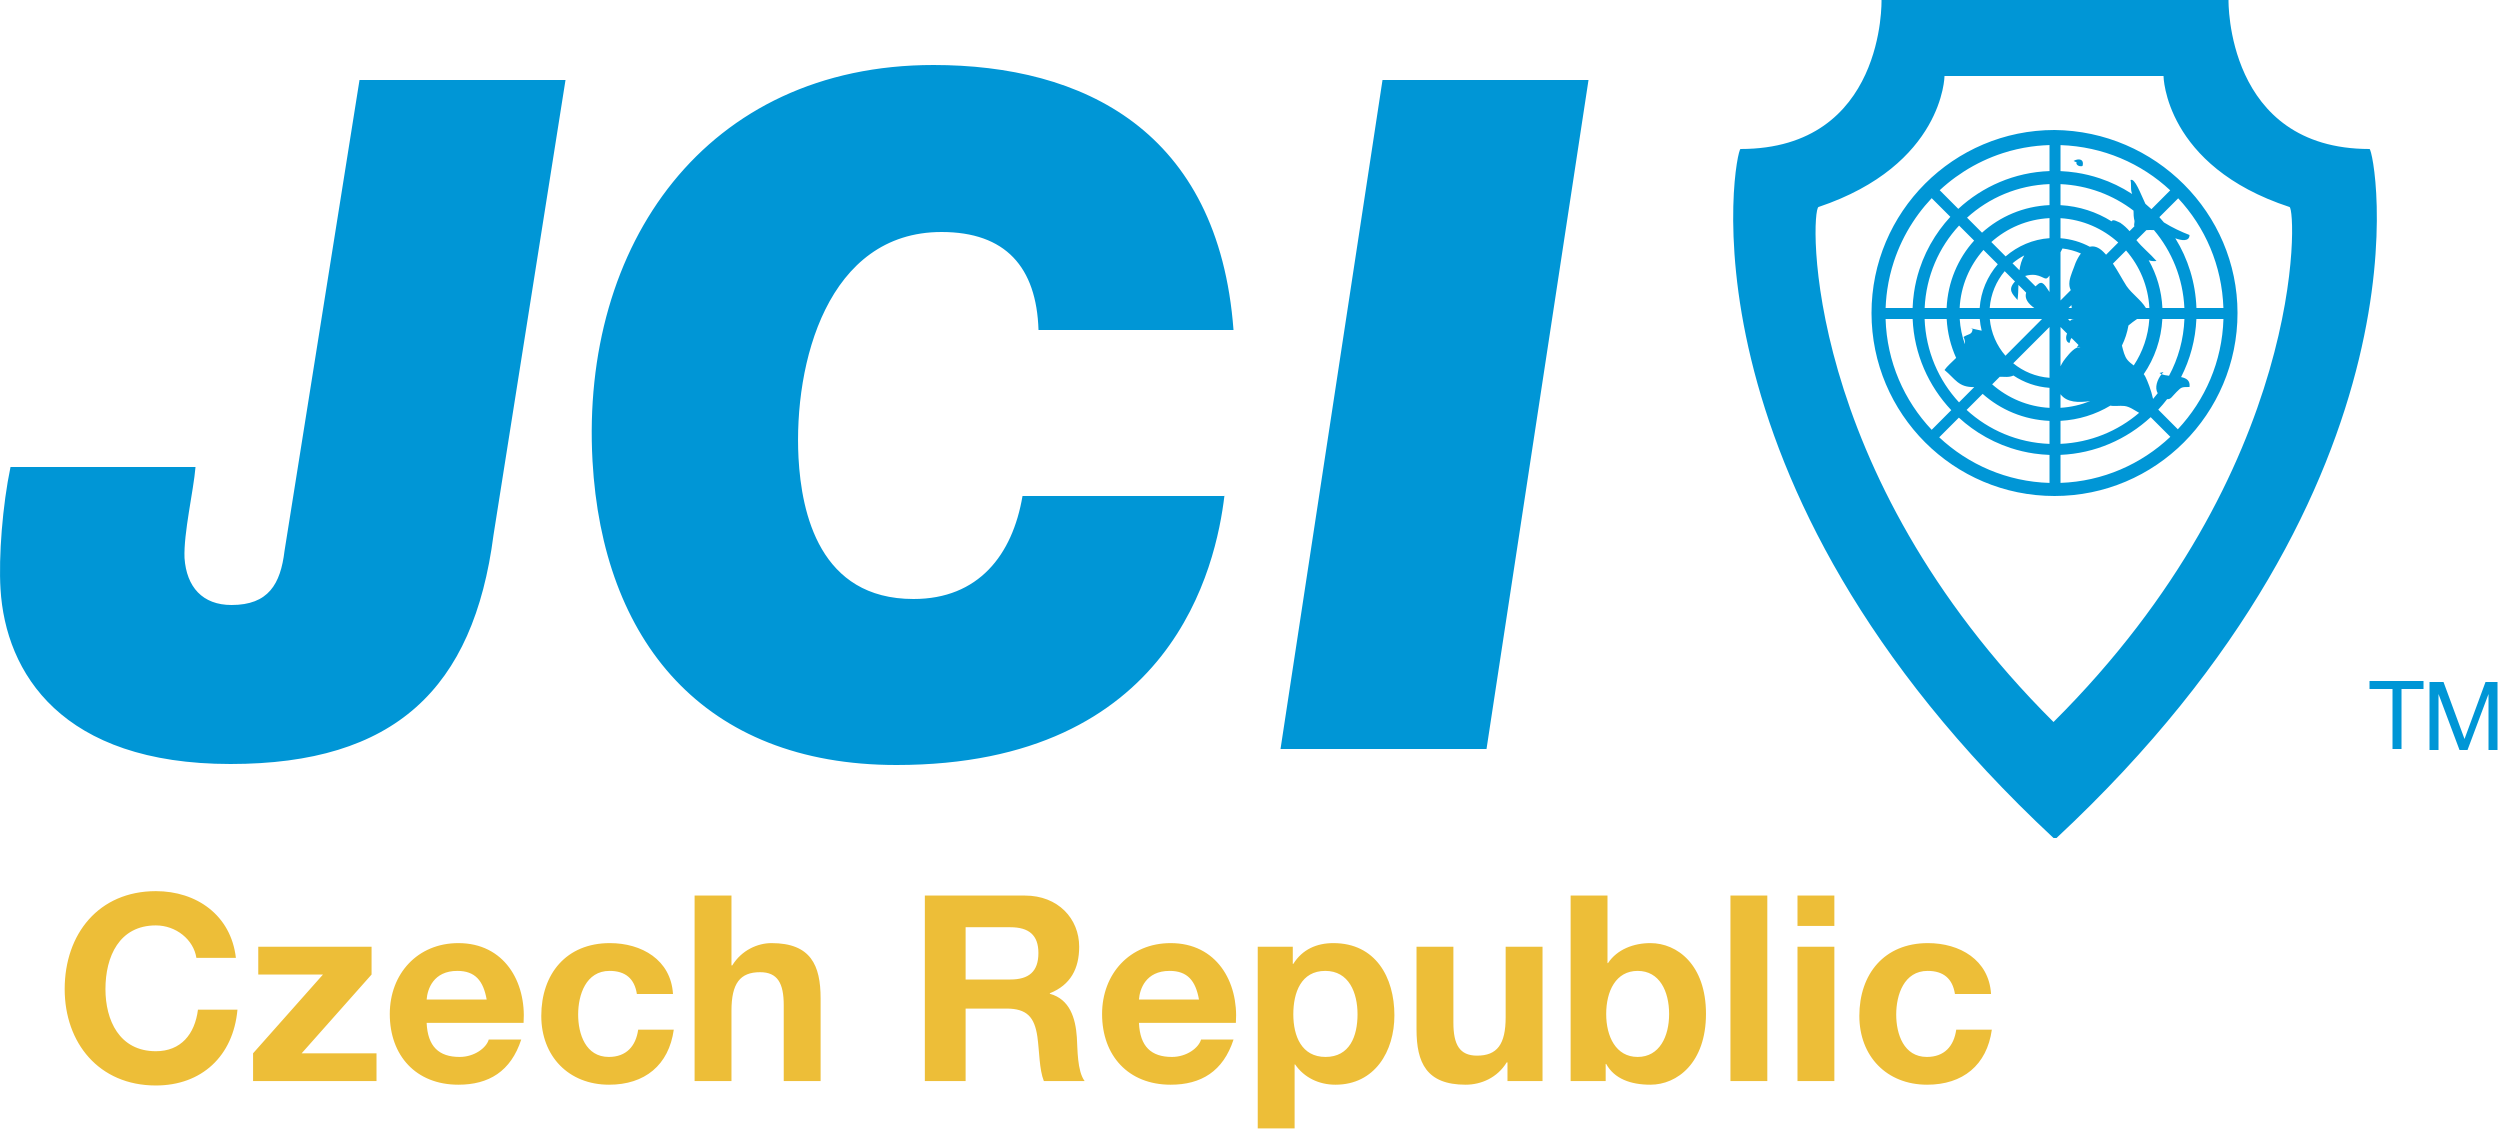 <?xml version="1.0" encoding="UTF-8" standalone="no"?>
<svg width="100%" height="100%" viewBox="0 0 250 113" version="1.1" xmlns="http://www.w3.org/2000/svg" xmlns:xlink="http://www.w3.org/1999/xlink" xml:space="preserve" xmlns:serif="http://www.serif.com/" style="fill-rule:evenodd;clip-rule:evenodd;stroke-linejoin:round;stroke-miterlimit:2;">
    <g transform="matrix(1,0,0,1,-173.549,-325.6)">
        <g transform="matrix(1,0,0,1,172.425,320.575)">
            <path d="M126.898,117.862L130.585,117.862L130.585,111.472L130.637,111.472C131.547,112.795 133.029,113.496 134.667,113.496C138.617,113.496 140.564,110.147 140.564,106.559C140.564,102.738 138.669,99.336 134.459,99.336C132.795,99.336 131.365,99.96 130.455,101.412L130.403,101.412L130.403,99.7L126.898,99.7L126.898,117.862ZM24.714,100.814C24.22,96.528 20.764,94.139 16.71,94.139C10.993,94.139 7.592,98.424 7.592,103.935C7.592,109.289 10.993,113.574 16.71,113.574C21.284,113.574 24.454,110.64 24.87,105.989L20.92,105.989C20.608,108.458 19.205,110.147 16.71,110.147C13.046,110.147 11.669,107.029 11.669,103.935C11.669,100.685 13.046,97.566 16.71,97.566C18.711,97.566 20.478,98.969 20.764,100.814L24.714,100.814ZM53.482,107.311C53.767,103.18 51.533,99.336 46.959,99.336C42.88,99.336 40.102,102.4 40.102,106.429C40.102,110.588 42.724,113.496 46.959,113.496C49.999,113.496 52.208,112.172 53.248,108.978L49.999,108.978C49.765,109.808 48.57,110.719 47.089,110.719C45.01,110.719 43.892,109.678 43.788,107.311L53.482,107.311ZM124.712,107.311C124.998,103.18 122.763,99.336 118.189,99.336C114.11,99.336 111.332,102.4 111.332,106.429C111.332,110.588 113.954,113.496 118.189,113.496C121.23,113.496 123.439,112.172 124.478,108.978L121.23,108.978C120.996,109.808 119.8,110.719 118.319,110.719C116.24,110.719 115.123,109.678 115.019,107.311L124.712,107.311ZM68.424,104.428C68.216,100.998 65.28,99.336 62.109,99.336C57.745,99.336 55.252,102.426 55.252,106.612C55.252,110.641 57.978,113.496 62.031,113.496C65.592,113.496 68.008,111.549 68.502,107.99L64.942,107.99C64.708,109.653 63.746,110.719 62.005,110.719C59.692,110.719 58.939,108.432 58.939,106.482C58.939,104.506 59.718,102.114 62.083,102.114C63.669,102.115 64.578,102.894 64.812,104.427L68.424,104.428ZM158.187,113.132L161.692,113.132L161.692,111.42L161.743,111.42C162.55,112.899 164.188,113.496 166.164,113.496C168.84,113.496 171.722,111.316 171.722,106.403C171.722,101.491 168.84,99.336 166.164,99.336C164.5,99.334 162.836,99.958 161.925,101.334L161.873,101.334L161.873,94.581L158.187,94.581L158.187,113.132ZM200.23,104.428C200.022,100.998 197.086,99.336 193.915,99.336C189.551,99.336 187.058,102.426 187.058,106.612C187.058,110.641 189.784,113.496 193.837,113.496C197.398,113.496 199.814,111.549 200.308,107.99L196.748,107.99C196.514,109.653 195.553,110.719 193.811,110.719C191.499,110.719 190.745,108.432 190.745,106.482C190.745,104.506 191.525,102.114 193.889,102.114C195.475,102.115 196.384,102.894 196.618,104.427L200.23,104.428ZM155.377,99.7L151.69,99.7L151.69,106.743C151.69,109.471 150.832,110.589 148.829,110.589C147.087,110.589 146.463,109.497 146.463,107.288L146.463,99.7L142.776,99.7L142.776,107.964C142.776,111.29 143.763,113.496 147.685,113.496C149.245,113.496 150.858,112.795 151.794,111.264L151.872,111.264L151.872,113.132L155.377,113.132L155.377,99.7ZM93.609,113.132L97.686,113.132L97.686,105.882L101.767,105.882C103.821,105.882 104.575,106.739 104.861,108.689C105.069,110.17 105.043,111.963 105.51,113.132L109.588,113.132C108.834,112.119 108.886,109.91 108.808,108.74C108.678,106.843 108.107,104.947 106.108,104.402L106.108,104.35C108.185,103.52 109.042,101.882 109.042,99.698C109.042,96.891 106.939,94.581 103.613,94.581L93.609,94.581L93.609,113.132ZM70.584,113.132L74.271,113.132L74.271,106.09C74.271,103.361 75.129,102.244 77.132,102.244C78.874,102.244 79.498,103.335 79.498,105.544L79.498,113.132L83.185,113.132L83.185,104.868C83.185,101.543 82.198,99.336 78.276,99.336C76.898,99.334 75.285,100.036 74.349,101.568L74.271,101.568L74.271,94.581L70.584,94.581L70.584,113.132ZM180.873,113.132L184.56,113.132L184.56,99.7L180.873,99.7L180.873,113.132ZM174.169,113.132L177.855,113.132L177.855,94.581L174.169,94.581L174.169,113.132ZM26.431,113.132L38.775,113.132L38.775,110.355L31.29,110.355L38.281,102.478L38.281,99.7L26.95,99.7L26.95,102.478L33.421,102.478L26.431,110.355L26.431,113.132ZM133.679,110.719C131.287,110.719 130.455,108.639 130.455,106.455C130.455,104.272 131.235,102.114 133.653,102.114C136.019,102.114 136.877,104.298 136.877,106.455C136.877,108.639 136.097,110.719 133.679,110.719ZM168.036,106.429C168.036,108.665 167.074,110.719 164.89,110.719C162.706,110.719 161.743,108.665 161.743,106.429C161.743,104.142 162.706,102.114 164.89,102.114C167.074,102.114 168.036,104.142 168.036,106.429ZM115.019,104.976C115.097,103.935 115.695,102.114 118.085,102.114C119.878,102.114 120.684,103.102 121.022,104.976L115.019,104.976ZM43.788,104.976C43.866,103.935 44.464,102.114 46.855,102.114C48.648,102.114 49.454,103.102 49.791,104.976L43.788,104.976ZM97.686,97.748L102.157,97.748C104.003,97.748 104.965,98.528 104.965,100.322C104.965,102.195 104.003,102.975 102.157,102.975L97.686,102.975L97.686,97.748ZM184.56,94.581L180.873,94.581L180.873,97.618L184.56,97.618L184.56,94.581Z" style="fill:rgb(237,190,56);fill-rule:nonzero;"/>
        </g>
        <g transform="matrix(1,0,0,1,172.425,320.575)">
            <path d="M206.475,88.825C168.075,53.025 174.675,19.925 175.175,19.925C189.675,19.925 189.275,5.025 189.275,5.025L223.975,5.025C223.975,5.025 223.675,19.925 238.075,19.925C238.575,19.925 245.175,53.025 206.775,88.825L206.475,88.825ZM123.564,54.625C122.734,61.522 118.439,81.525 90.775,81.525C71.375,81.525 61.375,69.025 60.375,51.125C59.175,29.525 71.675,11.525 94.475,11.525C109.375,11.525 122.975,18.025 124.475,38.025L104.975,38.025C104.775,31.725 101.675,28.225 95.275,28.225C83.875,28.225 80.475,41.325 80.975,50.825C81.275,56.325 83.075,64.925 92.475,64.925C98.975,64.925 102.375,60.525 103.375,54.625L123.564,54.625L123.575,54.525L123.575,54.625L123.564,54.625ZM50.475,58.525C48.475,73.925 40.575,81.425 24.175,81.425C7.275,81.425 1.675,72.325 1.175,63.925C0.975,60.725 1.375,55.525 2.175,51.725L20.675,51.725C20.475,54.125 19.475,58.325 19.575,60.825C19.775,63.725 21.375,65.525 24.275,65.525C27.975,65.525 29.175,63.425 29.575,60.125L37.075,13.025L57.675,13.025L50.475,58.525ZM244.075,73.225L245.475,73.225L247.575,78.925L249.675,73.225L250.875,73.225L250.875,80.025L249.975,80.025L249.975,74.425L247.875,80.025L247.075,80.025L244.975,74.425L244.975,80.025L244.075,80.025L244.075,73.225ZM139.375,13.025L159.975,13.025L149.775,79.925L129.175,79.925L139.375,13.025ZM240.375,73.925L238.075,73.925L238.075,73.125L243.475,73.125L243.475,73.925L241.275,73.925L241.275,79.925L240.375,79.925L240.375,73.925ZM206.475,77.225C181.175,52.025 182.175,26.025 182.975,25.725C195.475,21.525 195.575,12.625 195.575,12.625L217.475,12.625C217.475,12.625 217.575,21.625 230.075,25.725C230.775,25.925 231.875,51.925 206.475,77.225ZM224.875,36.325C224.875,46.425 216.675,54.625 206.575,54.625C196.475,54.625 188.275,46.425 188.275,36.325C188.275,26.225 196.475,18.025 206.575,18.025C216.675,18.125 224.875,26.325 224.875,36.325ZM197.01,46.79L195.045,48.756C197.956,51.48 201.824,53.192 206.075,53.317L206.075,50.516L206.075,50.516C205.559,50.497 205.044,50.451 204.533,50.377C203.735,50.26 202.948,50.074 202.182,49.823C201.048,49.45 199.963,48.933 198.959,48.289C198.503,47.996 198.063,47.678 197.643,47.336C197.428,47.161 197.218,46.979 197.013,46.792L197.01,46.79ZM216.193,46.742C213.794,48.959 210.638,50.366 207.175,50.512L207.175,53.314C211.413,53.165 215.264,51.438 218.158,48.707L216.193,46.742ZM199.389,44.411L197.784,46.016C199.982,48.03 202.878,49.295 206.075,49.415L206.075,47.113C203.504,46.999 201.177,46 199.389,44.411ZM212.162,45.587C210.695,46.468 208.998,47.01 207.175,47.109L207.175,49.411C210.177,49.276 212.908,48.132 215.037,46.308C214.556,46.038 214.086,45.688 213.575,45.625C213.059,45.567 212.575,45.675 212.162,45.587ZM189.683,36.925C189.809,41.201 191.54,45.09 194.292,48.006L196.25,46.04C193.98,43.631 192.536,40.435 192.388,36.925L189.683,36.925ZM217.84,44.937C217.56,45.302 217.263,45.653 216.949,45.988L218.907,47.954C221.631,45.044 223.343,41.176 223.468,36.925L220.763,36.925C220.675,39.004 220.132,40.973 219.233,42.733C219.771,42.844 220.161,43.083 220.075,43.725C219.275,43.725 219.275,43.725 218.775,44.225C218.303,44.697 218.203,44.984 217.84,44.937ZM202.47,42.579C201.999,42.796 201.531,42.686 201.096,42.705L200.34,43.46C201.897,44.825 203.896,45.695 206.075,45.811L206.075,43.808C204.756,43.718 203.522,43.277 202.47,42.579ZM207.175,44.444L207.175,45.806C208.223,45.741 209.221,45.508 210.144,45.134C209.002,45.295 207.807,45.298 207.175,44.444ZM196.738,40.816C196.197,39.622 195.866,38.309 195.792,36.925L193.585,36.925C193.706,40.145 194.988,43.059 197.026,45.261L198.551,43.73C196.96,43.78 196.648,42.902 195.575,42.025C195.822,41.655 196.304,41.252 196.738,40.816ZM218.027,42.599C218.941,40.902 219.489,38.975 219.566,36.925L217.359,36.925C217.249,38.971 216.579,40.859 215.499,42.44C215.565,42.528 215.624,42.622 215.675,42.725C215.868,43.111 216.248,44.055 216.431,44.918C216.591,44.733 216.746,44.543 216.895,44.349C216.565,43.789 216.847,42.991 217.284,42.44C217.206,42.408 217.136,42.37 217.075,42.325L217.475,42.225C217.409,42.291 217.345,42.363 217.284,42.44C217.491,42.526 217.75,42.569 218.027,42.599ZM206.075,42.806L206.075,37.725L202.448,41.353C203.449,42.174 204.701,42.702 206.075,42.806ZM207.175,41.655C207.27,41.46 207.373,41.279 207.475,41.125C207.714,40.806 208.27,40.044 208.79,39.797C208.845,39.691 208.903,39.612 208.979,39.528L208.278,38.827C208.203,38.904 208.135,39.057 208.075,39.325C207.701,39.25 207.663,38.727 207.835,38.385L207.175,37.725L207.175,41.655ZM214.831,36.925C214.531,37.123 214.246,37.342 213.969,37.573C213.848,38.28 213.625,38.955 213.317,39.582C213.453,40.113 213.572,40.661 213.875,41.025C214.048,41.231 214.267,41.402 214.497,41.57C215.392,40.219 215.95,38.629 216.057,36.925L214.831,36.925ZM201.67,40.598L205.329,36.925L200.103,36.925C200.23,38.327 200.799,39.598 201.67,40.598ZM208.79,39.797C208.785,39.806 208.78,39.815 208.775,39.825L209.175,39.725C209.053,39.704 208.923,39.734 208.79,39.797ZM199.291,38.092C199.197,37.713 199.132,37.323 199.1,36.925L197.095,36.925C197.151,37.8 197.328,38.645 197.61,39.443C197.644,39.21 197.608,38.971 197.475,38.725C197.875,38.425 198.375,38.525 198.375,37.925L198.175,37.825C198.47,37.942 198.903,37.991 199.291,38.092ZM207.922,36.925L208.13,37.133C208.203,37.006 208.337,36.925 208.575,36.925L207.922,36.925ZM216.518,28.033C216.388,28.027 216.242,28.025 216.075,28.025C215.99,28.025 215.881,28.033 215.76,28.04L214.763,29.038C215.351,29.782 216.109,30.363 216.775,31.125C216.492,31.162 216.234,31.132 215.995,31.053C216.798,32.481 217.285,34.105 217.364,35.825L219.562,35.825C219.428,32.856 218.307,30.152 216.518,28.033ZM197.032,27.581C195.011,29.762 193.732,32.641 193.589,35.825L195.787,35.825C195.903,33.228 196.92,30.88 198.536,29.085L197.032,27.581ZM199.469,30.018C198.08,31.585 197.204,33.611 197.088,35.825L199.092,35.825C199.205,34.169 199.87,32.649 200.903,31.452L199.469,30.018ZM202.626,33.176L201.593,32.142C200.745,33.152 200.2,34.425 200.094,35.825L204.555,35.825C203.963,35.403 203.548,34.896 203.739,34.288L202.968,33.517C202.953,34.042 202.942,34.556 202.875,35.025C202.375,34.425 201.875,34.025 202.575,33.225C202.592,33.208 202.609,33.192 202.626,33.176ZM207.975,35.825L208.299,35.825C208.28,35.725 208.268,35.628 208.266,35.534L207.975,35.825ZM194.284,24.851C194.053,25.098 193.828,25.351 193.61,25.611C193.175,26.131 192.772,26.677 192.402,27.245C191.608,28.463 190.973,29.784 190.517,31.165C190.217,32.076 189.995,33.014 189.855,33.963C189.796,34.368 189.751,34.774 189.721,35.182L189.686,35.825L192.384,35.825L192.384,35.824C192.403,35.308 192.449,34.793 192.524,34.282C192.639,33.491 192.822,32.711 193.071,31.952C193.446,30.804 193.97,29.705 194.623,28.69C194.924,28.222 195.252,27.772 195.605,27.343C195.781,27.128 195.963,26.919 196.151,26.715L196.158,26.707L194.293,24.842L194.284,24.851ZM218.654,28.851C219.919,30.894 220.679,33.278 220.767,35.825L223.465,35.825C223.32,31.569 221.635,27.736 218.944,24.856L217.059,26.741C217.215,26.912 217.367,27.087 217.515,27.266C218.34,27.785 219.266,28.213 220.075,28.525C220.075,29.211 219.262,29.083 218.654,28.851ZM212.415,31.385C212.916,32.126 213.325,32.917 213.775,33.625C214.37,34.474 215.18,34.962 215.717,35.825L216.062,35.825C215.949,33.636 215.091,31.631 213.729,30.071L212.415,31.385ZM207.37,29.872C207.306,29.991 207.241,30.119 207.175,30.253L207.175,35.071L208.202,34.04C208.08,33.794 208.023,33.541 208.075,33.125C208.175,32.525 208.475,31.925 208.675,31.325C208.83,30.965 209.01,30.639 209.214,30.372C208.637,30.121 208.017,29.95 207.37,29.872ZM206.075,32.573C205.674,33.199 205.587,32.69 204.675,32.525C204.352,32.478 203.986,32.518 203.637,32.622L204.672,33.662C205.097,33.282 205.314,33.012 205.875,33.925C205.942,34.024 206.009,34.124 206.075,34.226L206.075,32.573ZM203.551,30.565C203.13,30.786 202.736,31.052 202.376,31.356L203.069,32.052C203.145,31.523 203.284,31.015 203.551,30.565ZM206.075,26.837C203.834,26.953 201.813,27.839 200.256,29.228L201.687,30.665C202.887,29.625 204.413,28.954 206.075,28.842L206.075,26.837ZM211.732,30.496L212.948,29.276C211.408,27.88 209.403,26.981 207.175,26.843L207.175,28.848C208.233,28.931 209.223,29.23 210.105,29.7C210.518,29.592 210.98,29.729 211.475,30.225C211.564,30.313 211.649,30.404 211.732,30.496ZM206.075,23.434C202.899,23.553 200.021,24.802 197.83,26.792L199.326,28.294C201.123,26.673 203.474,25.652 206.075,25.536L206.075,23.434ZM214.476,26.087C212.437,24.529 209.919,23.562 207.175,23.438L207.175,25.541C209.048,25.644 210.788,26.224 212.281,27.159C212.408,26.889 212.863,27.187 213.241,27.347L213.475,27.425C213.404,27.41 213.325,27.382 213.241,27.347L213.175,27.325C213.508,27.546 213.809,27.829 214.08,28.139L214.564,27.652C214.495,27.512 214.575,27.379 214.575,27.125C214.485,26.761 214.476,26.418 214.476,26.087ZM215.663,25.407L216.268,25.941L218.145,24.057C215.266,21.366 211.431,19.68 207.175,19.535L207.175,22.137L207.197,22.138C207.717,22.161 208.236,22.211 208.751,22.289C209.552,22.412 210.343,22.603 211.111,22.861C212.223,23.234 213.287,23.747 214.273,24.384L214.339,24.427C214.313,24.358 214.292,24.29 214.275,24.225C214.175,23.825 214.275,23.425 214.175,23.025C214.616,22.804 215.165,24.365 215.663,25.407ZM206.06,19.532C205.853,19.539 205.646,19.549 205.44,19.563C205.032,19.59 204.624,19.632 204.219,19.689C203.268,19.823 202.328,20.039 201.414,20.334C200.038,20.779 198.721,21.402 197.503,22.182C196.939,22.543 196.396,22.937 195.879,23.362C195.617,23.577 195.362,23.8 195.113,24.03L195.095,24.047L196.953,25.912C199.375,23.671 202.571,22.257 206.075,22.133L206.075,19.532L206.06,19.532ZM208.775,21.225C208.675,21.525 209.075,21.725 209.375,21.625C209.575,20.925 208.975,20.825 208.475,21.125C208.575,21.125 208.575,21.225 208.775,21.225Z" style="fill:rgb(0,150,214);"/>
        </g>
    </g>
</svg>
